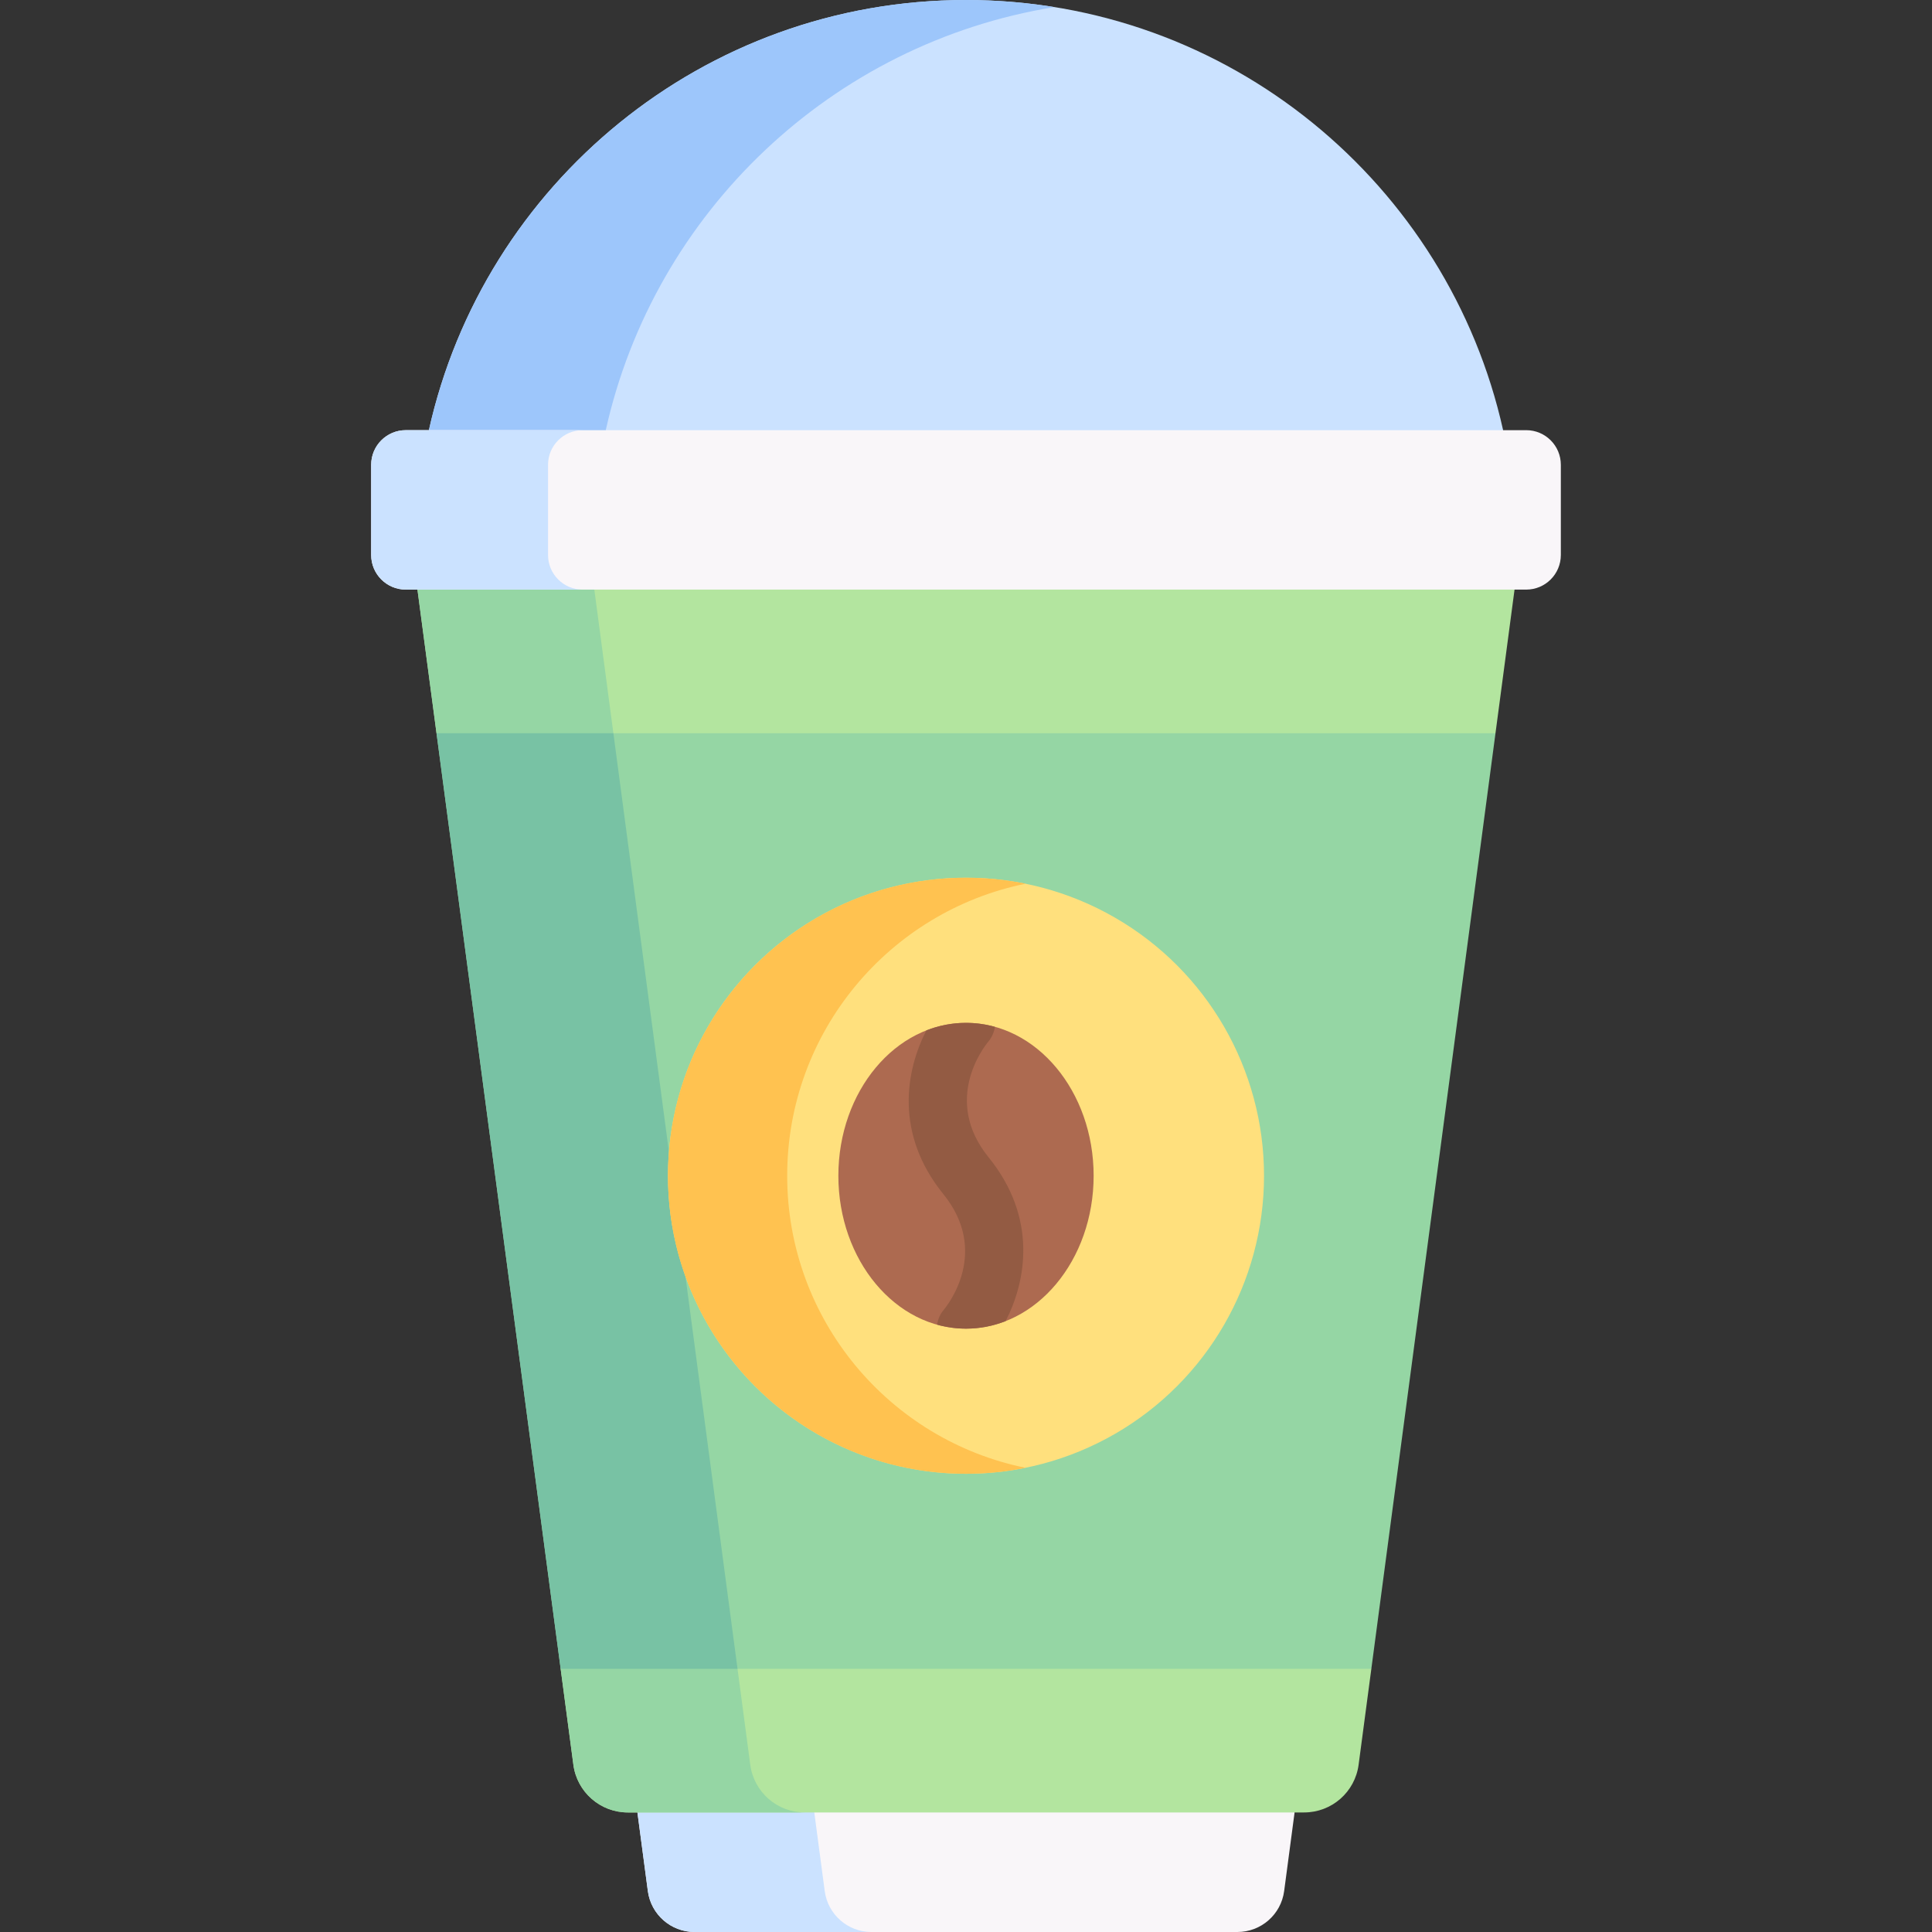 <svg id="Layer_1" enable-background="new 0 0 512 512" height="512" viewBox="0 0 512 512" width="512" xmlns="http://www.w3.org/2000/svg"><rect x="0" y="0" width="512" height="512" fill="#333333" stroke="none"/><g><path d="m337.717 474.839h-164.313l-4.481 5.479 2.765 20.834c.824 6.209 6.119 10.848 12.383 10.848h143.859c6.264 0 11.559-4.639 12.383-10.848l2.765-20.834z" fill="#f9f6f9"/><path d="m218.56 501.152-2.765-20.834 4.481-5.479h-46.873l-4.481 5.479 2.765 20.834c.824 6.209 6.119 10.848 12.383 10.848h46.873c-6.264 0-11.559-4.639-12.383-10.848z" fill="#cbe2ff"/><path d="m363.42 442.259-6.817-10.344 30.905-232.477 8.812-5.128 5.05-38.059v-11.068h-290.741v11.068l5.05 38.059 10.851 8.562 30.562 226.296-8.513 13.091 3.373 25.418c.96 7.235 7.13 12.641 14.429 12.641h179.237c7.299 0 13.469-5.405 14.429-12.641z" fill="#b3e59f"/><path d="m198.826 467.677-3.373-25.418 8.513-13.091-30.562-226.296-10.851-8.562-5.05-38.059v-11.068h-46.873v11.068l5.05 38.059 10.851 8.562 30.562 226.296-8.513 13.091 3.373 25.418c.96 7.235 7.13 12.641 14.429 12.641h46.873c-7.299 0-13.469-5.405-14.429-12.641z" fill="#95d6a4"/><path d="m363.42 442.259 32.901-247.949h-280.642l32.901 247.949z" fill="#95d6a4"/><path d="m115.679 194.31 32.901 247.949h46.873l-32.901-247.949z" fill="#78c2a4"/><circle cx="256" cy="311.587" fill="#ffe07d" r="78.98"/><path d="m208.612 311.587c0-38.21 27.134-70.079 63.184-77.397-5.104-1.036-10.386-1.583-15.796-1.583-43.62 0-78.98 35.361-78.98 78.98s35.361 78.98 78.98 78.98c5.41 0 10.692-.547 15.796-1.583-36.05-7.318-63.184-39.188-63.184-77.397z" fill="#ffc250"/><ellipse cx="256" cy="311.587" fill="#ad6a50" rx="33.824" ry="40.52"/><path d="m263.648 272.119c-2.459-.681-5.016-1.053-7.648-1.053-3.667 0-7.194.708-10.5 2.001-5.443 10.548-8.521 27.31 4.496 43.382 12.255 15.132 1.371 29.139.123 30.646-.994 1.167-1.574 2.544-1.768 3.958 2.459.681 5.017 1.053 7.649 1.053 3.666 0 7.193-.708 10.499-2 5.443-10.548 8.521-27.31-4.495-43.382-12.236-15.109-1.404-29.096-.095-30.679.977-1.16 1.547-2.525 1.739-3.926z" fill="#935b43"/><path d="m256 0c-69.607 0-127.814 48.768-142.34 113.999l2.019 5.086h280.642l2.019-5.086c-14.526-65.231-72.734-113.999-142.34-113.999z" fill="#cbe2ff"/><path d="m279.436 1.881c-7.63-1.233-15.457-1.881-23.436-1.881-69.607 0-127.814 48.768-142.34 113.999l2.019 5.086h46.873l-2.019-5.086c12.862-57.753 59.965-102.595 118.903-112.118z" fill="#9dc6fb"/><path d="m404.462 113.999h-296.924c-5.067 0-9.176 4.108-9.176 9.176v23.901c0 5.067 4.108 9.176 9.176 9.176h296.923c5.067 0 9.176-4.108 9.176-9.176v-23.901c0-5.068-4.108-9.176-9.175-9.176z" fill="#f9f6f9"/><path d="m145.236 147.075v-23.901c0-5.067 4.108-9.176 9.176-9.176h-46.873c-5.067 0-9.176 4.108-9.176 9.176v23.901c0 5.067 4.108 9.176 9.176 9.176h46.873c-5.068-.001-9.176-4.109-9.176-9.176z" fill="#cbe2ff"/></g></svg>